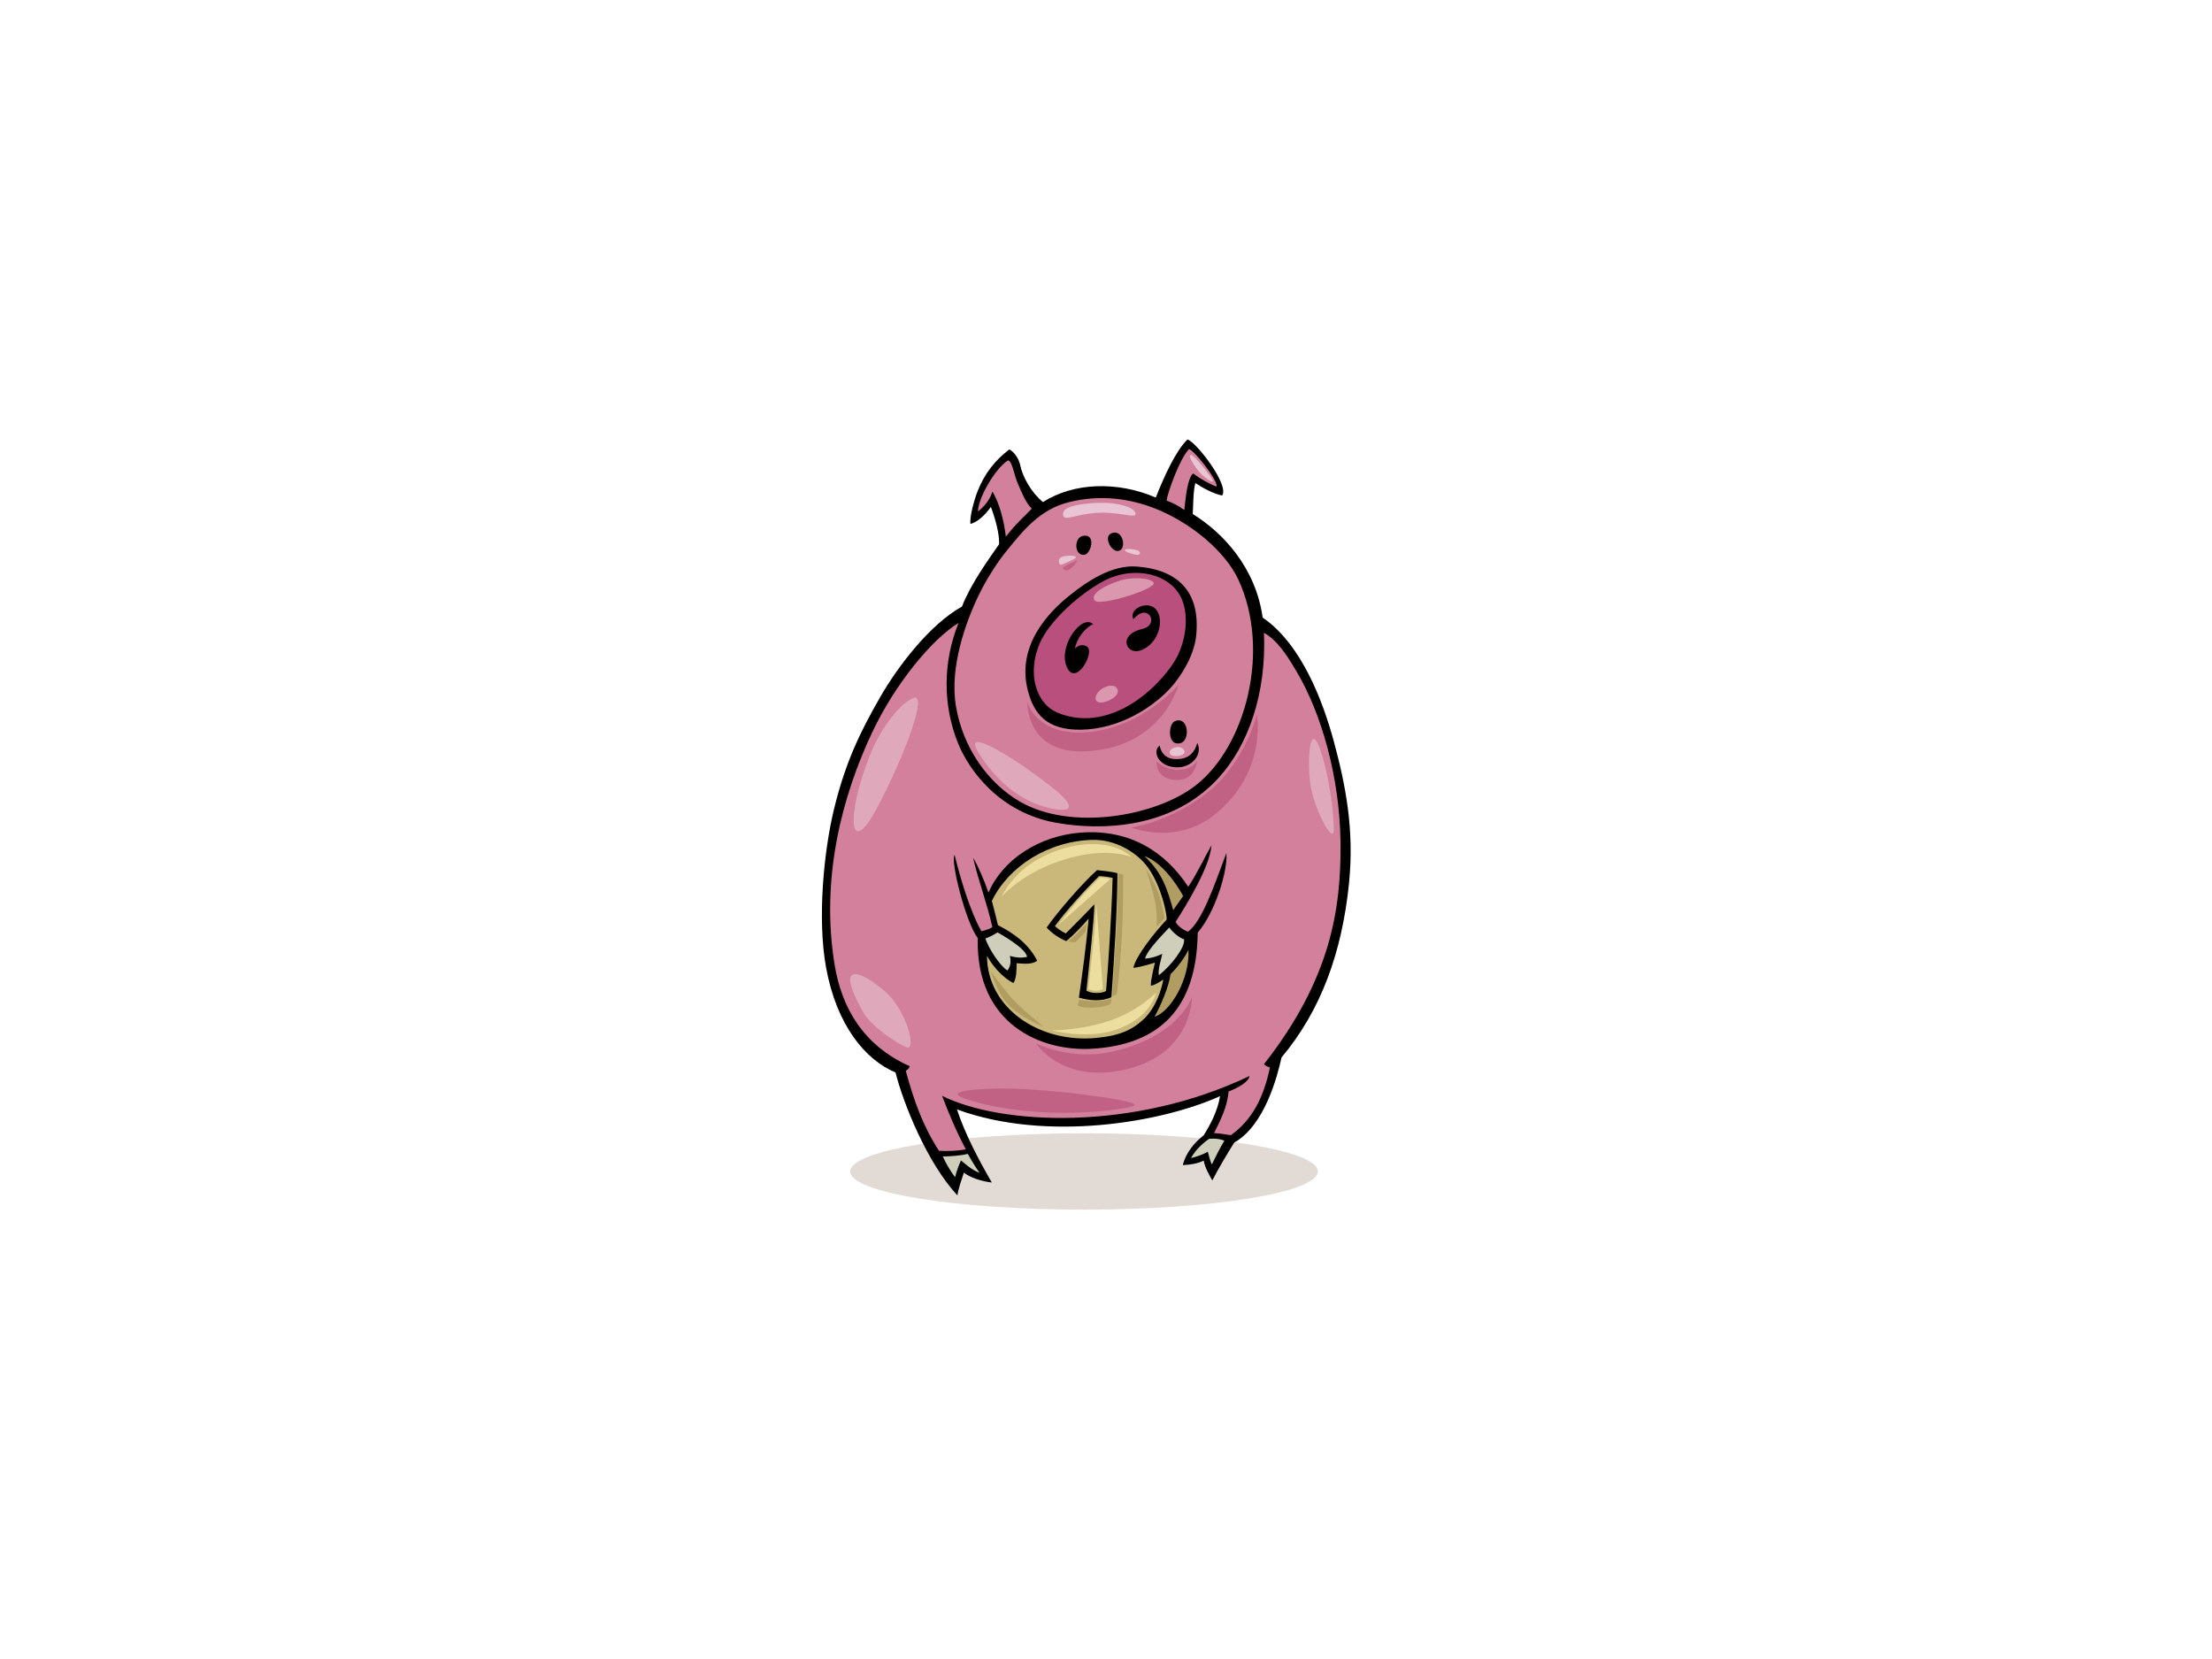 <?xml version="1.0" encoding="utf-8"?>
<!-- Generator: Adobe Illustrator 17.0.0, SVG Export Plug-In . SVG Version: 6.00 Build 0)  -->
<!DOCTYPE svg PUBLIC "-//W3C//DTD SVG 1.1//EN" "http://www.w3.org/Graphics/SVG/1.1/DTD/svg11.dtd">
<svg version="1.1" id="Layer_1" xmlns="http://www.w3.org/2000/svg" xmlns:xlink="http://www.w3.org/1999/xlink" x="0px" y="0px"
	 width="800px" height="600px" viewBox="0 0 800 600" enable-background="new 0 0 800 600" xml:space="preserve">
<g>
	<ellipse fill-rule="evenodd" clip-rule="evenodd" fill="#E2DBD5" cx="392.046" cy="423.669" rx="84.561" ry="13.809"/>
	<path fill-rule="evenodd" clip-rule="evenodd" d="M441.997,179.207c-3.11-0.629-6.84-2.631-9.674-4.508
		c-0.789,2.688-0.762,7.929-0.951,11.211c10.799,6.624,22.783,19.301,25.283,37.453c13.835,9.415,21.662,29.722,25.755,44.822
		c4.337,16.016,7.396,32.05,5.497,51.076c-2.516,25.211-10.219,46.254-24.424,63.175c-1.49,6.839-6.141,24.641-17.102,30.779
		c-2.108,3.343-5.746,9.428-7.928,13.681c-0.876-1.49-2.791-4.766-3.108-7.151c-2.105,1.052-4.987,1.545-7.554,1.619
		c1.049-4.443,4.201-8.146,7.554-10.792c2.435-3.93,4.958-8.575,5.907-14.146c-20.865,9.47-62.527,16.744-95.142,4.819
		c2.893,8.944,8.181,18.814,12.593,26.429c-3.799-0.424-8.086-1.897-10.103-3.576c-0.787,2.38-2.061,5.942-2.332,8.239
		c-10.959-11.75-19.623-33.357-22.389-44.462c-11.001-4.589-21.375-17.186-25.145-38.077c-3.169-17.554-0.796-41.933,2.861-57.017
		c4.239-17.482,9.749-28.508,16.868-40.892c6.05-10.522,17.624-25.95,29.459-32.527c2.979-7.805,9.234-16.578,13.424-22.546
		c0.151-5.668-2.994-13.488-2.994-13.488s-3.33,5.087-7.377,6.16c-0.342-2.828,1.476-9.043,2.625-11.928
		c2.557-6.418,6.327-11.153,11.45-15.028c1.63,0.894,3.384,3.081,3.913,5.681c0.869,4.282,4.047,9.943,8.24,13.37
		c11.145-7.109,26.893-7.618,40.807-1.637c2.857-7.315,7.24-16.959,11.451-20.991C432.27,159.494,444.753,175.328,441.997,179.207z"
		/>
	<path fill-rule="evenodd" clip-rule="evenodd" fill="#D3809D" d="M429.983,162.463c-3.438,3.567-7.789,16.051-8.066,18.586
		c2.018,0.701,4.296,1.841,6.4,3.419c0.527-4.857,1.143-11.309,3.157-13.237c2.718,2.017,6.313,4.031,8.505,4.734
		C440.597,173.771,431.538,162.4,429.983,162.463z"/>
	<path fill-rule="evenodd" clip-rule="evenodd" fill="#D3809D" d="M353.708,184.994c3.506-2.806,4.556-5.347,5.259-7.189
		c2.456,4.209,4.11,10.267,4.822,16.308c3.331-4.471,7.188-7.802,9.382-10.171c-2.07-1.842-3.684-5.872-5.086-9.116
		c-1.401-3.244-1.979-8.035-3.506-8.33C360.018,169.3,353.7,180.104,353.708,184.994z"/>
	<path fill-rule="evenodd" clip-rule="evenodd" fill="#D3809D" d="M386.688,181.583c-10.444,2.557-16.434,10.018-22.548,17.526
		c-3.641,4.468-7.588,10.804-10.061,15.906c-4.823,9.943-10.715,26.267-8.349,40.382c2.56,15.271,11.771,27.943,23.138,34.523
		c18.551,10.735,49.281,5.359,63.693-5.964c17.949-14.103,27.202-48.779,15.269-74.43c-2.349-5.046-6.624-9.987-10.972-13.836
		C428.46,188.258,409.787,175.93,386.688,181.583z"/>
	<path fill-rule="evenodd" clip-rule="evenodd" fill="#D3809D" d="M440.946,281.077c-16.921,18.852-42.875,19.375-59.006,16.482
		c-20.334-3.646-31.475-18.839-35.496-28.87c-5.354-13.36-5.623-28.898,0.239-43.418c-9.945,6.125-23.135,22.411-31.25,39.6
		c-10.73,22.726-18.737,52.427-13.597,83.972c2.602,15.962,10.578,29.287,27.146,36.752c-0.097,0.802-0.878,1.402-1.403,1.666
		c2.997,10.998,6.226,19.99,12.011,28.932c2.718,0.177,7.104,0.087,9.716-0.554c-3.222-5.925-6.297-13.262-8.586-19.324
		c21.146,10.585,69.1,12.951,111.166-7.155c-0.158,2.046-4.189,4.325-7.521,5.552c-0.624,6.068-2.975,10.322-5.289,15.085
		c1.755,0.073,4.528,0.481,6.063,0.776c7.703-5.5,11.875-13.584,14.143-24.514c-0.715-0.202-1.677-0.641-2.145-1.194
		c24.053-30.66,28.008-56.047,27.67-80.63c-0.313-22.68-6.645-45.895-15.981-61.547c-3.153-5.283-6.604-10.947-11.689-13.836
		C458.065,251.259,451.253,269.595,440.946,281.077z"/>
	<path fill-rule="evenodd" clip-rule="evenodd" fill="#CFCEBA" d="M437.261,411.895c0,0-4.479,2.954-6.488,6.927
		c2.131-0.492,4.414-1.323,6.051-2.278c0.35,1.227,0.875,3.595,1.463,4.581c1.48-2.898,2.656-5.546,4.535-8.589
		C440.241,411.459,437.261,411.895,437.261,411.895z"/>
	<path fill-rule="evenodd" clip-rule="evenodd" fill="#CFCEBA" d="M347.569,419.7c0,0,4.383,3.945,6.662,4.384
		c-1.227-1.666-2.805-4.209-4.207-6.775c-2.455,0.637-6.226,0.9-9.066,0.953c1.176,2.403,2.697,5.321,4.506,7.487
		C346.077,422.681,347.569,419.7,347.569,419.7z"/>
	<path fill-rule="evenodd" clip-rule="evenodd" d="M402.03,192.829c4.111-1.64,5.688,5.933,2.385,6.439
		C401.935,199.649,398.905,194.074,402.03,192.829z"/>
	<path fill-rule="evenodd" clip-rule="evenodd" d="M391.772,193.782c4.811-0.808,2.818,6.768,0.252,6.907
		C388.468,200.882,388.336,194.359,391.772,193.782z"/>
	<path fill-rule="evenodd" clip-rule="evenodd" d="M411.137,204.898c15.389,1.183,23.036,9.554,21.479,24.989
		c-0.727,7.206-5.455,14.745-9.357,19.002c-6.439,7.024-18.523,14.842-32.376,15.017c-12.454,0.157-16.95-5.83-19.112-14.028
		c-4.289-16.271,7.381-28.385,15.08-34.544C392.987,210.424,402.018,204.198,411.137,204.898z"/>
	<path fill-rule="evenodd" clip-rule="evenodd" fill="#B94F7C" d="M398.927,210.243c-8.611,4.69-19.386,14.294-22.899,22.425
		c-4.521,10.46-1.716,21.945,6.876,25.276c19.911,7.719,38.194-11.268,42.981-20.745c2.37-4.698,4.298-12.922,1.821-19.764
		C424.023,207.268,409.853,204.291,398.927,210.243z"/>
	<path fill-rule="evenodd" clip-rule="evenodd" d="M413.131,227.467c3.879-0.823,3.879-4.327,2.038-5.469
		c-1.84-1.142-3.683,0.175-5.262,1.928c-1.578-3.156,3.297-6.072,6.672-4.618c4.814,2.075,3.764,12.423-3.428,15.667
		c-3.064,1.382-5.393-0.218-5.697-2.194C407.102,230.502,409.252,228.29,413.131,227.467z"/>
	<path fill-rule="evenodd" clip-rule="evenodd" d="M395.348,225.749c-2.887,1.246-5.999,5.143-6.569,8.786
		c0.703-0.702,2.264-1.811,4.209-0.79c3.508,1.843-4.385,15.694-7.418,6.795C383.046,233.14,391.321,221.998,395.348,225.749z"/>
	<path fill-rule="evenodd" clip-rule="evenodd" d="M424.931,260.817c5.406-2.26,5.932,9.139,0.409,7.999
		C422.352,268.198,422.634,261.776,424.931,260.817z"/>
	<path fill-rule="evenodd" clip-rule="evenodd" d="M433.042,268.689c2.205,4.6-2.841,10.094-9.545,8.587
		c-5.259-1.183-6.485-6.005-4.053-7.633c0.108,1.277,1.25,4.608,5.195,4.872C430.522,274.91,432.179,271.446,433.042,268.689z"/>
	<path fill-rule="evenodd" clip-rule="evenodd" d="M429.745,320.733c3.182-4.772,6.033-10.898,8.4-15.02
		c-0.526,7.628-8.717,21.06-12.977,27.705c0.878,1.755,3.651,3.445,4.561,3.508c4.879-3.784,8.853-14.993,13.807-28.398
		c0.57,6.216-3.938,21.258-10.373,28.776c-0.316,27.288-13.75,40.565-38.225,41.998c-17.976,1.052-42.085-8.505-41.315-40.01
		c-4.455-5.935-9.978-28.203-8.371-30.051c5.057,20.347,9.705,27.537,9.705,27.537s2.871-0.604,3.944-1.491
		c-1.981-8.823-5.261-17.447-6.972-25.09c1.973,3.344,3.896,7.862,5.57,12.641c5.15-12.004,18.332-20.563,33.313-21.707
		C409.232,299.728,421.895,308.703,429.745,320.733z"/>
	<path fill-rule="evenodd" clip-rule="evenodd" fill="#CAB87A" d="M421.94,332.57c0.121-2.016-1.863-11.873-6.662-18.676
		c-4.144-5.871-12.212-10.289-19.931-10.138c-16.282,0.318-30.656,9.7-36.62,22.063c1.141,4.471,1.633,6.263,2.192,8.767
		c1.893,1.111,10.171,4.823,14.202,12.888c-1.828,1.313-4.295,1.141-7.444,0.891c-0.008,1.828-0.008,5.686-1.165,7.148
		c-3.928-1.901-7.61-6.285-9.555-9.818c0.077,18.817,18.768,31.59,39.373,29.697c9.168-0.843,13.352-3.182,17.193-6.699
		c4.565-4.181,6.67-11.142,7.19-14.467c-1.228,0.963-3.699,2.339-4.486,2.252c-0.158-1.948,1.488-8.329,1.488-8.329
		s-5.296,1.684-7.815,1.888C410.704,345.868,417.645,337.129,421.94,332.57z"/>
	<path fill-rule="evenodd" clip-rule="evenodd" fill="#B19C61" d="M424.31,329.151c1.295-1.807,3.593-5.087,3.593-5.087
		s-5.96-11.572-14.026-14.465C420.276,315.561,422.096,321.295,424.31,329.151z"/>
	<path fill-rule="evenodd" clip-rule="evenodd" fill="#CFCEBA" d="M428.238,339.731c-1.796-0.6-4.122-2.543-5.349-4.296
		c-1.841,2.017-7.982,8.082-8.768,11.224c1.843,0,3.992-0.636,6.225-1.666c-0.367,1.967-1.666,5.73-1.227,7.715
		C423.241,349.551,428.706,342.708,428.238,339.731z"/>
	<path fill-rule="evenodd" clip-rule="evenodd" fill="#CFCEBA" d="M360.743,337.218c0,0-2.191,1.489-4.384,2.192
		c1.112,3.423,5.168,9.85,7.979,11.572c1.139-1.314,1.402-3.421,0.877-5.262c1.84,0.526,3.945,0.878,6.225,0.352
		C371.11,342.814,360.743,337.218,360.743,337.218z"/>
	<path fill-rule="evenodd" clip-rule="evenodd" fill="#B19C61" d="M423.344,352.298c-0.597,4.515-3.601,11.519-5.787,15.431
		c5.962-1.928,12.802-13.852,12.275-24.287C428.692,346.072,425.72,350.029,423.344,352.298z"/>
	<path fill-rule="evenodd" clip-rule="evenodd" d="M404.143,315.824c-0.086,13.854-1.166,30.625-2.191,44.803
		c-3.418,1.666-7.801,1.307-11.749,0.174c1.14-7.715,2.806-20.164,3.506-28.582c-1.93,2.281-5.175,5.729-8.065,8.153
		c-2.629-1.052-5.307-2.913-7.102-4.909c3.899-5.632,13.152-16.306,18.236-20.778C398.444,314.861,402.565,315.298,404.143,315.824z
		"/>
	<path fill-rule="evenodd" clip-rule="evenodd" fill="#CAB87A" d="M381.523,334.936c1.941,1.81,3.944,2.631,3.944,2.631
		s5.121-5.062,10.346-10.521c-0.152,6.092-2.016,23.147-2.893,31.211c1.666,1.14,5.7,1.143,7.102,0.09
		c0.791-8.68,2.018-27.882,2.366-40.857c-1.14-0.263-3.331-0.614-4.909-0.614C393.27,320.908,385.468,329.501,381.523,334.936z"/>
	<path fill-rule="evenodd" clip-rule="evenodd" fill="#EBDE9F" d="M362.268,324.25c0,0,3.863-8.642,13.93-13.93
		c10.066-5.288,17.886-5.169,20.945-4.981c8.235,0.509,12.199,4.677,12.199,4.677s-10.676-4.881-29.485,2.645
		C368.476,317.214,362.268,324.25,362.268,324.25z"/>
	<path fill-rule="evenodd" clip-rule="evenodd" fill="#EBDE9F" d="M380.364,372.649c0,0,12.781,3.372,23.182-0.204
		c13.016-4.475,14.541-13.421,14.541-13.421s-6.813,7.015-17.487,10.372C389.924,372.752,380.364,372.649,380.364,372.649z"/>
	<path fill-rule="evenodd" clip-rule="evenodd" fill="#EBDE9F" d="M382.706,334.52c0,0,4.678-5.997,7.625-9.354
		c2.947-3.355,7.522-7.828,7.522-7.828l3.763,0.508L382.706,334.52z"/>
	<path fill-rule="evenodd" clip-rule="evenodd" fill="#EBDE9F" d="M396.532,327.302c0,0-0.406,7.933-1.219,14.946
		c-0.815,7.015-1.729,15.556-1.729,15.556s1.729,0.607,3.15,0.507c1.424-0.102,2.136-0.609,2.136-0.609L396.532,327.302z"/>
	<path fill-rule="evenodd" clip-rule="evenodd" fill="#B19C61" d="M386.161,340.517c0,0,2.136-1.525,3.457-3.05
		c1.322-1.523,3.355-3.457,3.355-3.457l-0.305,2.949l-3.863,3.862L386.161,340.517z"/>
	<path fill-rule="evenodd" clip-rule="evenodd" fill="#B19C61" d="M390.331,361.463c0,0,2.238,0.711,6,0.61
		c3.76-0.101,5.692-1.016,5.692-1.016l-0.306,1.932c0,0-1.727,1.322-6.506,1.423c-4.779,0.101-5.492-0.813-5.492-0.813
		L390.331,361.463z"/>
	<path fill-rule="evenodd" clip-rule="evenodd" fill="#B19C61" d="M404.465,315.914c0,0-0.308,15.045-0.917,24.4
		c-0.609,9.355-1.219,19.93-1.219,19.93s1.118-0.305,1.423-0.508c0.306-0.205,1.421-10.371,2.032-22.269
		c0.611-11.896,0.408-21.148,0.408-21.148L404.465,315.914z"/>
	<path fill-rule="evenodd" clip-rule="evenodd" fill="#B19C61" d="M414.224,313.778c0,0,4.17,6.711,5.288,10.879
		s1.627,7.422,1.627,7.422l-2.848,3.152c0,0,0.407-4.373-0.61-9.354C416.664,320.896,414.224,313.778,414.224,313.778z"/>
	<path fill-rule="evenodd" clip-rule="evenodd" fill="#B19C61" d="M358.403,351.397c0,0,2.338,8.641,7.321,13.015
		c4.983,4.374,11.692,6.914,11.692,6.914s-6.711-5.388-10.371-9.15C363.388,358.413,358.403,351.397,358.403,351.397z"/>
	<path fill-rule="evenodd" clip-rule="evenodd" fill="#DA97AD" d="M405.253,209.89c3.129-0.995,10.13-1.301,11.949,0.779
		c1.818,2.079-19.486,8.835-21.303,6.495C394.082,214.825,399.537,211.709,405.253,209.89z"/>
	<path fill-rule="evenodd" clip-rule="evenodd" fill="#DA97AD" d="M400.056,248.339c4.482-1.652,6.496,2.858,0.52,5.194
		C394.601,255.871,395.119,250.157,400.056,248.339z"/>
	<path fill-rule="evenodd" clip-rule="evenodd" fill="#E9C4D2" d="M384.518,185.389c0.383-2.422,7.385-3.427,13.459-3.555
		c6.656-0.141,12.451,1.785,12.711,3.863c0.26,2.077-5.541-0.719-14.06-0.206C388.23,185.996,383.903,189.288,384.518,185.389z"/>
	<path fill-rule="evenodd" clip-rule="evenodd" fill="#E9C4D2" d="M389.138,201.398c-0.461-0.688-4.824-0.613-5.748,0.412
		c-0.925,1.024-0.31,2.875,0.718,2.36C385.134,203.656,389.549,202.014,389.138,201.398z"/>
	<path fill-rule="evenodd" clip-rule="evenodd" fill="#E9C4D2" d="M406.891,198.834c0.54-0.627,4.21-0.103,4.928,0.409
		c0.718,0.513,0.513,1.334-0.31,1.437C410.689,200.783,406.273,199.552,406.891,198.834z"/>
	<path fill-rule="evenodd" clip-rule="evenodd" fill="#E9C4D2" d="M430.395,165.375c0.211,1.182,2.976,5.337,5.027,6.979
		c2.053,1.643,3.49,2.363,3.182,1.336C438.296,172.662,429.677,161.371,430.395,165.375z"/>
	<path fill-rule="evenodd" clip-rule="evenodd" fill="#E9C4D2" d="M426.002,270.173c1.999-0.134,4.224,2.733,0,3.23
		C421.777,273.9,422.274,270.422,426.002,270.173z"/>
	<path fill-rule="evenodd" clip-rule="evenodd" fill="#E0A9BB" d="M381.521,285.58c4.764,3.87,9.175,9.077-1.739,6.709
		c-10.914-2.368-19.88-10.188-26.092-20.377C347.478,261.724,369.594,275.889,381.521,285.58z"/>
	<path fill-rule="evenodd" clip-rule="evenodd" fill="#E0A9BB" d="M314.925,272.409c3.112-7.652,9.443-17.146,15.158-19.879
		c5.715-2.733-2.236,19.382-12.673,39.262C306.974,311.672,305.73,295.022,314.925,272.409z"/>
	<path fill-rule="evenodd" clip-rule="evenodd" fill="#E0A9BB" d="M312.192,366.092c2.805,4.985,11.927,11.182,15.654,12.673
		c3.728,1.491,0.248-13.17-7.703-20.128C312.192,351.679,301.009,346.212,312.192,366.092z"/>
	<path fill-rule="evenodd" clip-rule="evenodd" fill="#E0A9BB" d="M478.435,274.148c2.439,8.538,3.727,18.389,3.975,25.347
		c0.249,6.958-6.462-5.715-8.2-14.164C472.47,276.882,473.464,256.754,478.435,274.148z"/>
	<path fill-rule="evenodd" clip-rule="evenodd" fill="#C16284" d="M374.694,377.4c0,0,12.679,6.239,27.334,2.981
		c24.601-5.467,29.074-19.879,29.074-19.879s0.404,21.691-25.962,26.698C383.675,391.277,374.694,377.4,374.694,377.4z"/>
	<path fill-rule="evenodd" clip-rule="evenodd" fill="#C16284" d="M409.104,299.247c0,0,13.667-1.739,27.334-12.425
		c13.667-10.686,18.141-28.328,18.141-28.328s3.888,20.659-15.158,36.031C425.257,305.956,409.104,299.247,409.104,299.247z"/>
	<path fill-rule="evenodd" clip-rule="evenodd" fill="#C16284" d="M348.472,397.153c3.036,1.105,13.178,4.484,30.813,5.219
		c11.928,0.497,24.601-0.746,30.316-2.236c5.716-1.491-20.364-5.167-38.516-6.213C358.163,393.177,340.271,394.171,348.472,397.153z
		"/>
	<path fill-rule="evenodd" clip-rule="evenodd" fill="#C16284" d="M418.299,275.142c0,0,1.987,2.983,7.454,3.23
		c5.467,0.249,7.207-3.23,7.207-3.23s-0.498,7.455-7.952,6.958C417.554,281.603,418.299,275.142,418.299,275.142z"/>
	<path fill-rule="evenodd" clip-rule="evenodd" fill="#C16284" d="M371.581,253.772c0,0,1.491,6.958,10.438,9.94
		c8.945,2.981,20.733,0.25,29.322-4.474c9.94-5.467,14.909-11.68,14.909-11.68s-5.466,22.116-32.304,24.105
		C370.618,273.392,371.581,253.772,371.581,253.772z"/>
	<path fill-rule="evenodd" clip-rule="evenodd" fill="#C16284" d="M384.782,204.986c0.318-0.184,3.988-2.018,4.645-2.3
		c0.656-0.281-1.455,2.672-2.674,3.33C385.534,206.675,383.468,205.737,384.782,204.986z"/>
</g>
</svg>

